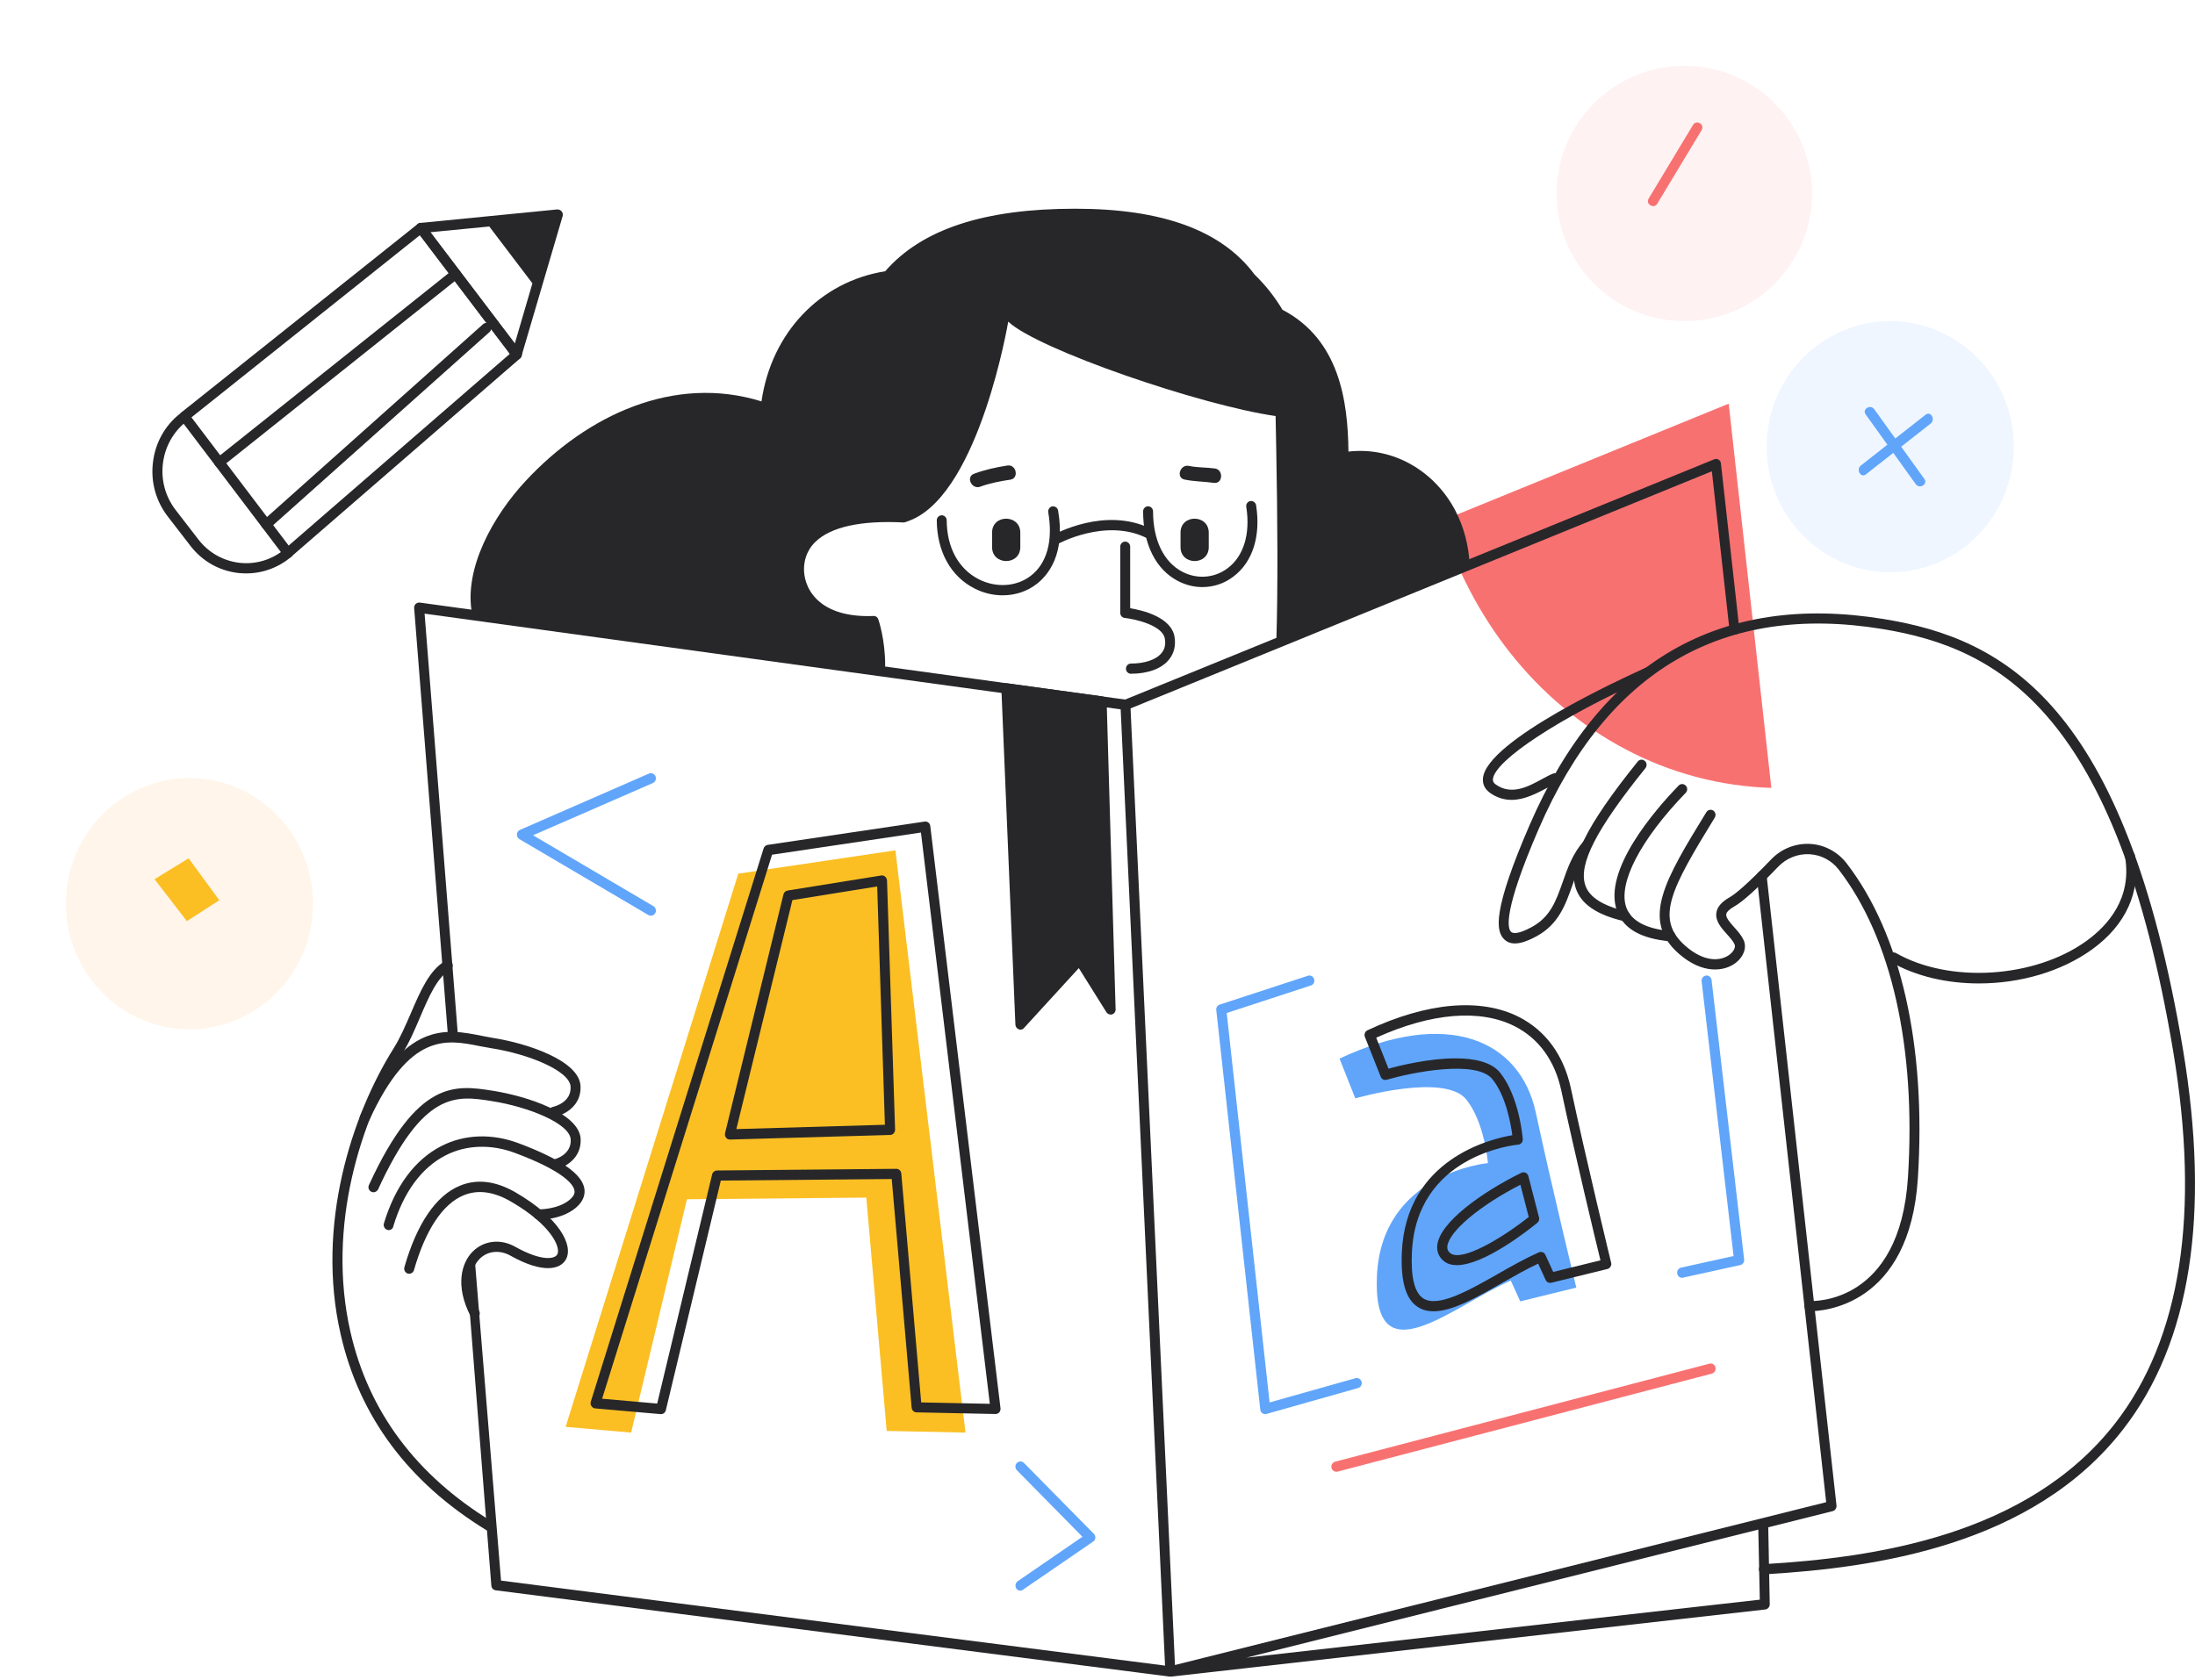 <svg xmlns="http://www.w3.org/2000/svg" fill="none" viewBox="0 0 533 408">
  <g filter="url(#a)" opacity=".25">
    <circle cx="409" cy="47" r="31" fill="#FECACA"/>
  </g>
  <g filter="url(#b)" opacity=".25">
    <ellipse cx="46" cy="219.5" fill="#FED7AA" rx="30" ry="30.5"/>
  </g>
  <g filter="url(#c)" opacity=".25">
    <ellipse cx="459" cy="108.5" fill="#BFDBFE" rx="30" ry="30.5"/>
  </g>
  <path fill="#F87171" d="M419.773 98.053 349.929 126.56c7.364 23.37 22.577 43.675 44.731 55.406 11.138 5.912 23.302 9.039 35.466 9.41l-10.353-93.323Z"/>
  <path fill="#FBBF24" d="m37.53 213.554 8.27-5.076 7.455 10.183-7.878 5.076-7.848-10.183ZM137.348 346.576l41.925-134.366 38.152-5.665 17.023 141.424-19.136-.403-4.95-56.674-43.555.402-13.552 56.675-15.907-1.393Z"/>
  <path fill="#60A5FA" d="m325.268 257.13 3.833 9.658s21.732-6.315 26.984.309c4.467 5.664 5.222 15.414 5.222 15.414s-25.867 2.353-26.954 27.455c-1.087 25.103 18.382 7.212 32.508 1.084l2.293 5.045 13.613-3.343s-5.976-24.545-9.809-42.405c-3.804-17.86-21.551-25.505-47.69-13.217ZM467.276 116.328c-4.044-5.633-8.119-11.297-12.164-16.93-.905-1.269-3.018-.031-2.082 1.27 4.044 5.633 8.119 11.297 12.163 16.931.906 1.269 3.019.03 2.083-1.27Z"/>
  <path fill="#60A5FA" d="m467.584 100.727-15.726 12.35c-1.207.96-.03 3.127 1.238 2.136 5.252-4.117 10.474-8.233 15.726-12.35 1.207-.959 0-3.126-1.238-2.136Z"/>
  <path fill="#F87171" d="m411.111 30.336-10.775 17.89c-.815 1.362 1.268 2.6 2.082 1.269 3.592-5.974 7.184-11.917 10.776-17.891.845-1.393-1.268-2.631-2.083-1.269Z"/>
  <path fill="#27272A" d="M69.915 135.545h-.121c-.332-.03-.634-.216-.845-.464l-25.113-33.15c-.211-.248-.272-.588-.241-.929.03-.34.211-.619.453-.835l57.409-45.779c.241-.217.573-.309.905-.248.332.031.604.217.815.464l23.302 30.736c.392.526.332 1.269-.181 1.702L70.7 135.236c-.211.186-.513.309-.785.309Zm-23.422-34.171 23.603 31.138 53.727-46.584-21.853-28.817-55.477 44.263Z"/>
  <path fill="#27272A" d="M136.377 51.333c-.242-.309-.664-.464-1.057-.464l-33.262 3.281c-.452.031-.815.341-.996.743-.181.402-.12.898.151 1.269l23.302 30.736c.241.31.573.495.966.495.06 0 .151 0 .211-.031.453-.093.815-.402.936-.867l9.99-33.986c.121-.433.03-.836-.241-1.176Zm-11.379 32.129-20.525-27.053 14.337-1.393 10.474 13.805-4.286 14.641Z"/>
  <path fill="#27272A" d="M64.665 128.625c-.332 0-.664-.154-.905-.433-.453-.526-.392-1.3.121-1.764l53.395-47.667c.513-.464 1.267-.402 1.72.124.453.526.393 1.3-.121 1.764L65.48 128.316c-.241.217-.543.309-.815.309ZM53.255 113.58c-.362 0-.724-.155-.966-.496-.423-.526-.302-1.331.211-1.733l57.408-45.779c.544-.433 1.298-.309 1.691.217.422.526.301 1.331-.212 1.733L53.98 113.301c-.211.186-.483.279-.725.279Z"/>
  <path fill="#27272A" d="M59.806 139.276c-.634 0-1.268-.031-1.902-.093-4.648-.526-8.783-2.848-11.681-6.624l-5.493-7.119c-2.867-3.714-4.165-8.388-3.592-13.093.543-4.736 2.867-8.945 6.55-11.855l.362-.278c.543-.433 1.298-.341 1.69.216.422.527.302 1.331-.211 1.734l-.362.278c-3.139 2.508-5.131 6.129-5.614 10.184-.483 4.055.634 8.047 3.109 11.267l5.493 7.119c2.475 3.219 6.037 5.231 10.021 5.695 3.984.433 7.878-.743 10.987-3.343.513-.433 1.268-.371 1.72.186.423.526.332 1.3-.181 1.733-3.139 2.6-6.942 3.993-10.896 3.993ZM284.17 407.232h-.151l-163.655-20.955c-.573-.062-1.026-.557-1.056-1.145l-5.977-75.834c-.06-.681.453-1.269 1.117-1.331.664-.062.725-3.405.785-2.724l6.429 78.682 161.24 20.645-10.775-232.269-169.028-23.246 8.059 101.99c.061.681-.452 1.269-1.117 1.331-.664.031-1.237-.465-1.297-1.146l-8.18-103.536c-.03-.372.121-.743.362-.991.272-.248.634-.371.996-.34l171.502 23.586c.574.092 1.027.588 1.057 1.176l10.896 234.776c.03.371-.121.712-.392.96-.212.247-.513.371-.815.371Z"/>
  <path fill="#27272A" d="M284.162 407.219c-.573 0-1.086-.434-1.177-1.022-.12-.65.272-1.269.906-1.423l159.55-39.899-16.843-151.885c-.09-.681.393-1.3 1.057-1.362.694-.062 1.268.402 1.328 1.083l16.963 152.969c.06.619-.332 1.207-.905 1.362l-15.666 3.931.363 18.696c0 .65-.453 1.176-1.087 1.269L284.313 407.25c-.06-.031-.09-.031-.151-.031Zm142.799-35.689-124.326 31.108 124.688-14.084-.362-17.024ZM160.516 343.488h-.09l-15.907-1.393c-.362-.031-.694-.248-.905-.557-.212-.31-.272-.712-.151-1.083l41.955-134.367c.151-.464.513-.774.966-.867l38.151-5.664c.332-.031.664.031.906.248.272.216.422.495.453.835l17.053 141.424c.03.372-.06.712-.302.991-.241.278-.573.402-.935.402l-19.167-.402c-.603 0-1.117-.496-1.177-1.146l-4.829-55.529-41.502.371-13.342 55.746c-.15.619-.633.991-1.177.991Zm63.174-2.848 16.661.341-16.721-138.762-36.16 5.386-41.261 132.138 13.372 1.176 13.341-55.653c.12-.558.603-.929 1.177-.96l43.555-.402c.633 0 1.147.495 1.207 1.145l4.829 55.591Z"/>
  <path fill="#27272A" d="M348.093 318.51c-1.389 0-2.656-.31-3.773-1.022-2.958-1.857-4.226-6.221-3.924-13.278.996-22.689 21.551-27.579 26.833-28.477-.362-2.693-1.509-9.41-4.799-13.557-3.894-4.922-19.891-1.61-25.716.093-.604.185-1.238-.155-1.449-.743l-3.834-9.657c-.241-.619.031-1.331.604-1.61 14.488-6.81 27.558-7.955 36.854-3.219 6.49 3.343 10.836 9.317 12.557 17.302 3.773 17.643 9.719 42.127 9.779 42.375.091.309.031.65-.151.959-.181.279-.452.495-.754.557l-13.613 3.343c-.574.124-1.147-.155-1.388-.681l-1.811-3.962c-2.747 1.269-5.705 2.972-8.573 4.581-6.248 3.591-12.224 6.996-16.842 6.996Zm5.373-61.441c4.527 0 8.723.866 10.835 3.528 4.649 5.881 5.434 15.693 5.464 16.096.06.681-.453 1.269-1.087 1.331-1.026.092-24.811 2.569-25.837 26.278-.272 6.005.664 9.719 2.777 11.081 3.592 2.291 11.017-1.919 18.201-6.004 3.29-1.889 6.731-3.808 9.87-5.2.603-.248 1.298 0 1.569.619l1.902 4.147 11.47-2.816c-1.268-5.17-6.218-25.815-9.508-41.229-1.54-7.212-5.433-12.629-11.259-15.6-8.361-4.272-20.313-3.312-33.685 2.754l2.988 7.522c2.747-.774 9.87-2.507 16.3-2.507Z"/>
  <path fill="#60A5FA" d="M307.234 343.49c-.241 0-.483-.062-.694-.217-.302-.216-.483-.526-.513-.897l-10.685-97.037c-.061-.588.271-1.145.845-1.331l21.4-6.995c.634-.217 1.328.155 1.509.805.211.65-.151 1.362-.785 1.548l-20.434 6.685 10.413 94.591 20.857-5.881c.634-.185 1.298.217 1.479.867.181.65-.211 1.331-.845 1.517l-22.215 6.283c-.121.062-.241.062-.332.062ZM408.457 310.374c-.574 0-1.057-.402-1.177-.99-.151-.681.271-1.331.935-1.486l12.737-2.816-7.756-66.734c-.091-.681.392-1.3 1.056-1.393.664-.093 1.268.402 1.358 1.083l7.908 67.879c.06.65-.332 1.238-.936 1.362l-13.823 3.034c-.121.061-.212.061-.302.061Z"/>
  <path fill="#F87171" d="M324.499 357.48c-.543 0-1.026-.372-1.177-.929-.151-.65.211-1.331.875-1.516l90.883-23.803c.664-.186 1.298.217 1.479.898.151.65-.212 1.331-.876 1.516l-90.882 23.803c-.091 0-.181.031-.302.031Z"/>
  <path fill="#60A5FA" d="M247.774 386.366c-.392 0-.785-.186-.996-.557-.362-.557-.211-1.331.332-1.734l15.726-10.802-15.907-16.158c-.483-.495-.483-1.269 0-1.764.483-.495 1.238-.495 1.72 0l16.964 17.21c.271.247.392.619.362.99-.03.372-.242.712-.543.898l-16.964 11.638c-.211.186-.452.279-.694.279Z"/>
  <path fill="#27272A" d="M268.721 170.363c-.03-.619-.453-1.114-1.057-1.207l-23.15-3.188c-.362-.062-.724.062-.966.31-.272.247-.423.619-.392.959l3.41 81.654c.031.495.332.928.785 1.114.151.062.272.093.423.093.332 0 .664-.124.875-.402l13.311-14.548 6.7 10.709c.302.465.846.681 1.389.527.513-.155.875-.65.845-1.239l-2.173-74.782ZM353.768 307.299c-1.207 0-2.294-.278-3.139-.959-1.237-.991-1.781-2.322-1.63-3.87.574-5.509 10.685-12.814 20.435-17.612.332-.155.694-.155 1.026 0 .332.155.573.465.664.805l2.596 10.06c.12.464-.031.99-.423 1.3-2.384 1.95-13.009 10.276-19.529 10.276Zm15.424-19.531c-9.84 5.045-17.386 11.36-17.748 14.981-.06.681.151 1.176.725 1.641 2.777 2.197 12.586-3.653 19.045-8.791l-2.022-7.831ZM177.236 276.789c-.362 0-.725-.154-.936-.464-.241-.31-.332-.712-.241-1.083l14.186-58.007c.121-.495.513-.835.996-.928l22.728-3.653c.332-.062.694.031.966.279.272.217.423.557.453.928l1.962 60.514c0 .34-.121.65-.332.898-.212.247-.513.371-.846.402l-38.876 1.114h-.06Zm15.182-58.161-13.613 55.623 36.07-1.052-1.872-57.883-20.585 3.312ZM273.308 172.444c-.482 0-.935-.309-1.116-.773-.242-.65.06-1.362.664-1.61l143.401-58.5c.362-.155.755-.124 1.056.092.332.186.544.527.574.929l4.467 40.208c.091.68-.392 1.3-1.056 1.361-.664.062-1.268-.402-1.328-1.083l-4.287-38.598-141.922 57.913c-.151.031-.302.061-.453.061Z"/>
  <path fill="#60A5FA" d="M158.051 222.417c-.212 0-.423-.062-.604-.155l-31.33-18.448c-.393-.247-.634-.68-.604-1.145.03-.464.302-.897.725-1.083l31.33-13.681c.604-.279 1.328.031 1.6.65.271.619-.031 1.362-.634 1.64l-29.097 12.691 29.217 17.21c.574.34.785 1.114.453 1.702-.241.402-.634.619-1.056.619Z"/>
  <path fill="#27272A" d="M274.615 163.653c-.664 0-1.207-.557-1.207-1.238 0-.681.543-1.238 1.207-1.238 3.381 0 6.097-.929 7.425-2.538.785-.929 1.057-2.105.815-3.498-.543-3.312-7.394-4.797-9.749-5.045-.603-.062-1.086-.588-1.086-1.238v-16.064c0-.681.543-1.238 1.207-1.238s1.207.557 1.207 1.238v14.95c2.868.464 9.991 2.104 10.775 6.964.332 2.105-.12 4.024-1.358 5.509-1.75 2.198-5.131 3.436-9.236 3.436ZM286.664 129.36v3.529c0 4.519 6.852 4.519 6.852 0v-3.498c0-4.519-6.852-4.55-6.852-.031ZM240.902 129.36v3.529c0 4.519 6.852 4.519 6.852 0v-3.498c0-4.519-6.852-4.55-6.852-.031ZM244.618 113.073c-2.777.433-5.494 1.021-8.12 2.012-2.052.773-.513 3.899 1.54 3.126 2.354-.867 4.829-1.331 7.304-1.703 2.173-.34 1.449-3.776-.724-3.435ZM294.99 113.786c-2.082-.278-4.225-.186-6.278-.619-2.143-.464-3.229 2.848-1.086 3.312 2.354.495 4.739.464 7.123.805 2.203.309 2.415-3.219.241-3.498Z"/>
  <path fill="#27272A" d="M353.362 123.96c-5.162-9.781-15.303-15.507-25.928-14.269-.121-12.195-2.173-27.238-16.027-34.45-1.872-3.157-4.135-6.005-6.761-8.543-7.969-10.741-22.396-16.003-43.585-16.003-21.974 0-37.186 4.921-46.12 15.198-15.726 2.476-27.618 14.857-30.033 31.603-21.249-6.593-42.408 3.343-57.258 19.314-7.817 8.388-15.212 21.389-12.979 32.501l99.696 13.712c.03-.031.03-.062.03-.062 0-.093.03-.217.03-.31.302-.216.514-.588.514-.99.03-6.129-1.57-10.988-1.661-11.205-.181-.526-.603-.867-1.207-.836-6.037.248-10.806-1.145-13.733-4.055-2.687-2.662-3.109-5.726-3.109-7.304 0-1.796.483-4.427 2.777-6.655 3.712-3.622 11.077-5.231 21.339-4.705.483.031 1.359-.433 2.234-.743 16.42-7.367 23.241-48.039 23.241-48.039 7.154 6.779 46.905 20.367 64.925 22.936.06 2.662.09 5.262.151 7.8.332 17.179.422 34.327.03 46.987-.03.681 1.63-.557 1.6-.341-.061.867 3.712-1.517 8.36-3.405l36.975-15.074c-.241-4.457-1.328-8.883-3.501-13.062Z"/>
  <path fill="#27272A" d="M243.466 144.6c-2.324 0-4.678-.558-6.851-1.672-5.766-2.94-9.086-8.976-9.146-16.529 0-.681.543-1.238 1.207-1.238s1.208.557 1.208 1.238c.03 6.593 2.867 11.793 7.787 14.3 4.196 2.136 9.176 1.827 12.617-.835 3.954-3.034 5.433-8.512 4.256-15.415-.121-.681.332-1.331.965-1.455.665-.093 1.298.341 1.419.991 1.841 10.617-2.445 15.724-5.161 17.829-2.355 1.857-5.282 2.786-8.301 2.786ZM291.973 142.6c-2.022 0-4.045-.495-5.946-1.485-5.373-2.786-8.451-8.946-8.451-16.9 0-.681.543-1.238 1.207-1.238s1.207.557 1.207 1.238c0 6.964 2.596 12.319 7.123 14.671 3.562 1.857 7.788 1.548 10.987-.866 3.894-2.91 5.554-8.358 4.528-14.889-.121-.681.332-1.331.996-1.423.664-.093 1.267.34 1.388 1.021 1.177 7.49-.845 13.805-5.493 17.302-2.234 1.734-4.89 2.569-7.546 2.569Z"/>
  <path fill="#27272A" d="M256.205 132.347c-.423 0-.845-.247-1.057-.65-.332-.588-.12-1.362.483-1.702.514-.279 12.677-6.995 23.724-1.61.604.279.876 1.022.574 1.641-.302.619-.996.898-1.63.588-9.9-4.829-21.4 1.486-21.49 1.548-.212.154-.423.185-.604.185ZM530.067 254.817c-14.035-83.727-43.253-99.698-72.712-104.465-39.812-6.469-68.728 10.338-85.902 49.989-9.115 21.047-8.24 25.876-6.157 27.857 2.052 1.981 5.463.495 7.847-.805 5.312-2.878 7.003-7.645 8.633-12.257.875-2.507 1.811-5.107 3.32-7.429 0-.093 0-.216.03-.34.332-1.022.664-2.074.936-3.126 0-.031.03-.093.03-.124-.483-.31-1.147-.248-1.57.216-2.656 3.065-3.893 6.562-5.07 9.936-1.6 4.55-2.989 8.45-7.486 10.896-3.622 1.981-4.739 1.485-5.041 1.176-.875-.836-1.961-4.953 6.731-25.041 16.662-38.474 44.702-54.817 83.307-48.534 28.583 4.643 56.926 20.274 70.719 102.454 6.611 39.495 1.902 69.891-14.005 90.413-21.339 27.517-58.948 32.748-85.419 34.295-.664.031-1.177.62-1.147 1.301.03.65.574 1.176 1.208 1.176h.06c26.924-1.579 65.226-6.934 87.17-35.225 16.389-21.078 21.249-52.155 14.518-92.363Z"/>
  <path fill="#27272A" d="M394.662 223.793c-.091 0-.181 0-.272-.031-6.64-1.548-10.474-4.148-11.741-7.986-2.022-6.098 2.324-15.012 15.031-30.798.423-.526 1.177-.619 1.72-.155.514.433.574 1.207.151 1.764-11.922 14.796-16.299 23.308-14.608 28.415.966 2.941 4.256 5.014 9.99 6.376.664.155 1.057.805.906 1.486-.151.526-.634.929-1.177.929Z"/>
  <path fill="#27272A" d="M405.618 228.638h-.09c-7.033-.619-11.379-3.095-12.888-7.398-3.532-9.843 9.296-24.577 14.971-30.427.482-.495 1.237-.495 1.72 0 .483.495.483 1.269 0 1.764-10.987 11.36-16.51 22.008-14.428 27.827 1.178 3.281 4.83 5.231 10.836 5.758.664.062 1.147.65 1.117 1.331-.091.65-.604 1.145-1.238 1.145Z"/>
  <path fill="#27272A" d="M439.577 318.485h-.272c-.664-.031-1.177-.619-1.147-1.3.03-.681.634-1.207 1.268-1.176.905.061 21.943.742 23.875-30.087 1.992-31.509-3.984-58.036-16.782-74.658-1.72-2.259-4.316-3.621-7.123-3.776-2.837-.155-5.614.96-7.606 3.033-5.011 5.231-8.572 8.482-10.625 9.627-1.207.681-1.901 1.362-1.992 1.919-.121.836.966 2.074 1.962 3.188.875.96 1.751 1.981 2.264 3.095.815 1.796.03 3.993-1.902 5.51-2.777 2.136-8.059 2.848-13.824-2.198-9.357-8.202-3.32-18.076 6.671-34.388.362-.588 1.116-.743 1.66-.403.573.372.724 1.146.392 1.703-10.624 17.333-14.609 24.607-7.153 31.169 4.678 4.117 8.723 3.714 10.775 2.105.996-.774 1.479-1.795 1.177-2.476-.332-.774-1.117-1.641-1.841-2.446-1.358-1.516-2.898-3.219-2.566-5.262.212-1.392 1.268-2.6 3.2-3.714 1.268-.712 4.044-2.909 10.081-9.193 2.475-2.6 5.946-3.962 9.448-3.776 3.501.186 6.73 1.919 8.904 4.736 13.19 17.117 19.317 44.262 17.295 76.36-1.962 31.417-23.453 32.408-26.139 32.408ZM367.043 194.284c-1.69 0-3.471-.464-5.191-1.671-1.63-1.146-1.841-2.569-1.751-3.591.845-9.224 34.681-24.639 38.515-26.372.603-.279 3.169-1.672 3.441-1.021.271.619-1.842 3.033-2.475 3.312-20.707 9.286-36.674 19.748-37.066 24.329-.03.371.03.805.724 1.3 3.834 2.693 7.908.464 11.198-1.331 1.027-.557 1.932-1.053 2.747-1.362.634-.217 1.328.124 1.54.774.211.65-.121 1.362-.755 1.578-.634.217-1.449.681-2.415 1.208-2.264 1.176-5.282 2.847-8.512 2.847Z"/>
  <path fill="#27272A" d="M480.533 238.875c-7.696 0-15.242-1.702-21.369-5.2-.574-.34-.785-1.083-.453-1.702.332-.588 1.056-.805 1.66-.495 13.009 7.459 33.805 6.128 46.331-2.972 5.162-3.745 10.987-10.307 9.327-20.305-.121-.681.332-1.331.996-1.424.664-.092 1.298.341 1.389 1.022 1.448 8.79-2.204 16.869-10.323 22.75-7.576 5.51-17.688 8.326-27.558 8.326ZM118.812 371.9c-.211 0-.423-.062-.634-.186-18.985-11.607-30.908-27.609-35.465-47.636-6.067-26.526 2.716-53.3 12.918-69.52 1.569-2.507 2.867-5.54 4.135-8.45 2.324-5.416 4.528-10.524 8.361-12.69.573-.341 1.328-.124 1.66.495.332.588.091 1.362-.483 1.671-3.139 1.765-5.161 6.5-7.304 11.515-1.298 3.033-2.626 6.159-4.316 8.821-9.93 15.786-18.472 41.848-12.586 67.601 4.407 19.345 15.967 34.822 34.349 46.058.573.34.754 1.114.422 1.702-.241.402-.634.619-1.056.619Z"/>
  <path fill="#27272A" d="M115.311 320.298c-.453 0-.845-.247-1.086-.681-3.743-7.336-2.174-12.876.543-15.6 2.716-2.724 6.791-3.188 10.353-1.176 6.308 3.528 9.538 3.033 10.202 1.857.905-1.672-1.449-7.181-11.259-12.846-4.195-2.445-8.059-2.94-11.499-1.516-5.071 2.104-9.237 8.388-12.044 18.169-.181.65-.875 1.022-1.509.836-.634-.186-.996-.898-.815-1.548 3.019-10.555 7.667-17.396 13.462-19.779 4.165-1.733 8.723-1.176 13.583 1.641 10.473 6.097 14.065 12.783 12.194 16.219-1.328 2.476-5.584 3.56-13.462-.867-2.626-1.485-5.584-1.176-7.516.774-2.082 2.105-3.199 6.531-.09 12.691.301.619.09 1.362-.513 1.672-.182.092-.363.154-.544.154Z"/>
  <path fill="#27272A" d="M94.395 298.789c-.121 0-.241-.031-.362-.062-.634-.216-.996-.897-.815-1.547 2.716-9.038 7.546-15.538 13.975-18.819 5.644-2.879 12.315-3.096 18.804-.65 10.112 3.807 15.333 7.397 15.907 11.019.181 1.176-.03 2.909-2.083 4.643-3.592 3.002-8.874 2.878-9.115 2.847-.664-.031-1.208-.588-1.177-1.269.03-.681.573-1.145 1.237-1.207.03 0 4.648.093 7.516-2.291 1.418-1.176 1.268-2.011 1.207-2.29-.181-1.207-1.992-4.457-14.367-9.1-5.856-2.198-11.862-2.012-16.903.557-5.825 2.972-10.232 8.945-12.738 17.334-.09.495-.574.835-1.087.835Z"/>
  <path fill="#27272A" d="M90.68 289.597c-.181 0-.362-.031-.513-.124-.604-.279-.875-1.022-.574-1.641 11.802-25.753 21.038-24.298 30.002-22.905 8.482 1.331 21.068 5.509 21.4 11.7.242 4.829-3.954 6.996-6.187 7.46-.664.124-1.298-.31-1.419-.96-.151-.681.272-1.331.936-1.454.181-.031 4.467-1.022 4.256-4.891-.181-3.838-10.112-7.924-19.257-9.348-8.512-1.331-16.481-2.569-27.528 21.482-.241.433-.664.681-1.117.681Z"/>
  <path fill="#27272A" d="M88.539 272.777c-.181 0-.362-.03-.513-.123-.604-.279-.875-1.022-.574-1.641 10.625-23.183 21.038-21.109 29.399-19.438.966.186 1.902.371 2.807.526 8.391 1.3 21.008 5.51 21.309 11.7.242 4.829-3.954 6.996-6.187 7.46-.664.124-1.298-.279-1.419-.96-.151-.681.272-1.331.936-1.454.181-.031 4.467-1.022 4.256-4.891-.181-3.838-10.112-7.924-19.257-9.348-.936-.154-1.902-.34-2.898-.526-7.938-1.578-16.902-3.405-26.742 18.045-.211.372-.664.65-1.117.65Z"/>
  <defs>
    <filter id="a" width="94" height="94" x="362" y="0" color-interpolation-filters="sRGB" filterUnits="userSpaceOnUse">
      <feFlood flood-opacity="0" result="BackgroundImageFix"/>
      <feBlend in="SourceGraphic" in2="BackgroundImageFix" result="shape"/>
      <feGaussianBlur result="effect1_foregroundBlur_805_1744" stdDeviation="8"/>
    </filter>
    <filter id="b" width="92" height="93" x="0" y="173" color-interpolation-filters="sRGB" filterUnits="userSpaceOnUse">
      <feFlood flood-opacity="0" result="BackgroundImageFix"/>
      <feBlend in="SourceGraphic" in2="BackgroundImageFix" result="shape"/>
      <feGaussianBlur result="effect1_foregroundBlur_805_1744" stdDeviation="8"/>
    </filter>
    <filter id="c" width="92" height="93" x="413" y="62" color-interpolation-filters="sRGB" filterUnits="userSpaceOnUse">
      <feFlood flood-opacity="0" result="BackgroundImageFix"/>
      <feBlend in="SourceGraphic" in2="BackgroundImageFix" result="shape"/>
      <feGaussianBlur result="effect1_foregroundBlur_805_1744" stdDeviation="8"/>
    </filter>
  </defs>
</svg>
